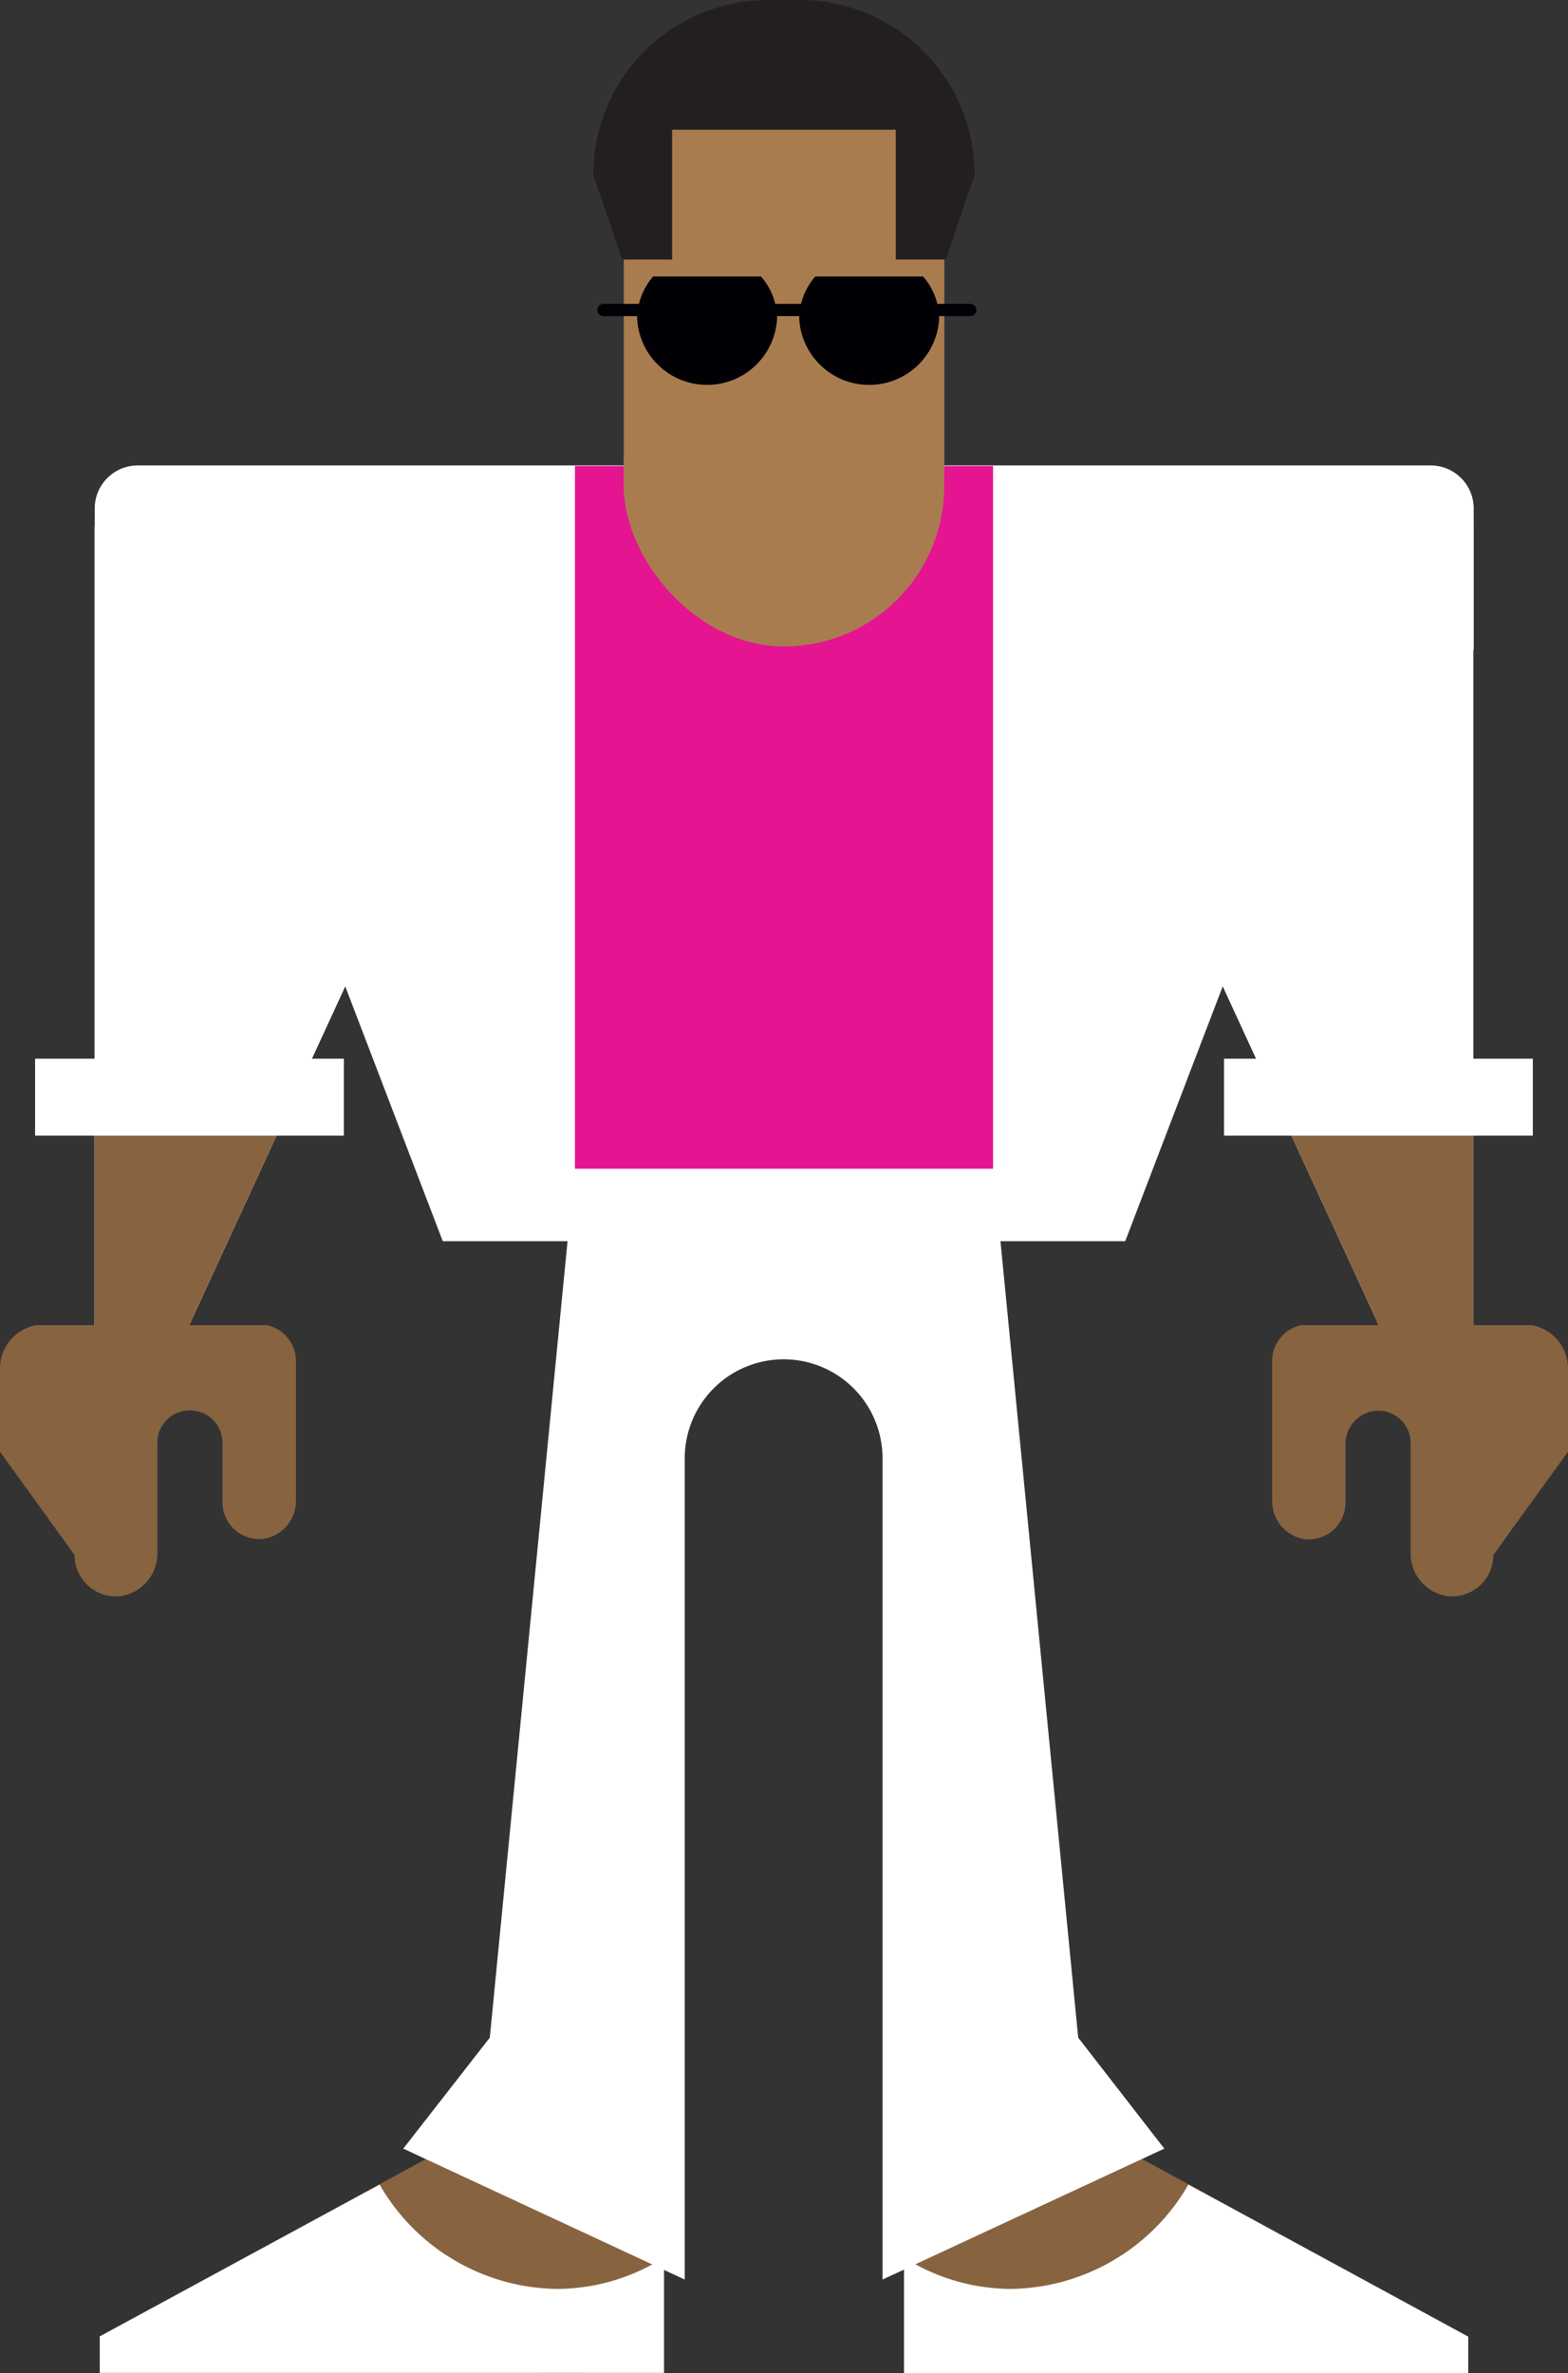 <svg xmlns="http://www.w3.org/2000/svg" viewBox="0 0 145.69 220.42"><rect x="0" y="0" width="145.69" height="220.42" fill="#333333" stroke="none"/><defs><style>.cls-1{fill:#876340;}.cls-2{fill:#fff;}.cls-3{fill:#231f20;}.cls-4{fill:#a97c50;}.cls-5{fill:#e51491;}.cls-6{fill:#000005;}.cls-7{fill:none;stroke:#000005;stroke-linecap:round;stroke-linejoin:round;stroke-width:1.14px;}</style></defs><g id="Layer_2" data-name="Layer 2"><g id="Layer_8" data-name="Layer 8"><path class="cls-1" d="M45.55,197.28v0L9.27,217v3.39h41v-3a2,2,0,1,1,4.08,0v3h7.37V197.28Z"/><path class="cls-2" d="M51.78,212.59a19.3,19.3,0,0,1-16.51-9.69L9.27,217v3.39H61.69V209.68A18.71,18.71,0,0,1,51.78,212.59Z"/><path class="cls-1" d="M100.14,197.28v0L136.42,217v3.39h-41v-3a2,2,0,0,0-4.08,0v3H84V197.28Z"/><path class="cls-2" d="M93.9,212.59a19.32,19.32,0,0,0,16.52-9.69l26,14.13v3.39H84V209.68A18.68,18.68,0,0,0,93.9,212.59Z"/><path class="cls-2" d="M45.51,189.25l7.88-80.7H92.3l7.88,80.7,8,10.31L82,211.72V135.44a9.19,9.19,0,0,0-9.19-9.19h0a9.2,9.2,0,0,0-9.19,9.19v76.28L37.47,199.56Z"/><path class="cls-3" d="M57.82,24.11H87.87l2.69-7.87A16.24,16.24,0,0,0,74.32,0H71.37A16.25,16.25,0,0,0,55.12,16.24Z"/><rect class="cls-4" x="57.95" y="24.11" width="29.78" height="19.17" transform="translate(145.69 67.39) rotate(-180)"/><polygon class="cls-2" points="41.14 115.28 104.55 115.28 129.53 50.02 16.15 50.02 41.14 115.28"/><polygon class="cls-2" points="8.78 129.81 14.51 129.75 51.76 48.9 8.78 48.9 8.78 129.81"/><polygon class="cls-2" points="136.9 129.81 131.18 129.75 93.93 48.9 136.9 48.9 136.9 129.81"/><path class="cls-2" d="M8.8,43.28H136.89a0,0,0,0,1,0,0V56.43a4,4,0,0,1-4,4H12.76a4,4,0,0,1-4-4V43.28a0,0,0,0,1,0,0Z" transform="translate(145.69 103.66) rotate(180)"/><polygon class="cls-1" points="8.78 102.64 8.78 129.81 14.51 129.75 27 102.64 8.78 102.64"/><polygon class="cls-1" points="118.69 102.64 131.18 129.75 136.9 129.81 136.9 102.64 118.69 102.64"/><path class="cls-1" d="M24.81,123.08H3.39a4.07,4.07,0,0,0-3.39,4v7.75l6.93,9.6a3.84,3.84,0,0,0,4.24,3.82,4,4,0,0,0,3.45-4V134.08A3,3,0,0,1,17.67,131h0a3,3,0,0,1,3,3.05v5.48a3.42,3.42,0,0,0,3.77,3.4,3.56,3.56,0,0,0,3.06-3.59v-13A3.41,3.41,0,0,0,24.81,123.08Z"/><path class="cls-1" d="M120.87,123.08H142.3a4.07,4.07,0,0,1,3.39,4v7.75l-6.94,9.6a3.84,3.84,0,0,1-4.23,3.82,4,4,0,0,1-3.45-4V134.08a3,3,0,0,0-3-3.05h0a3.06,3.06,0,0,0-3.05,3.05v5.48a3.42,3.42,0,0,1-3.76,3.4,3.56,3.56,0,0,1-3.06-3.59v-13A3.41,3.41,0,0,1,120.87,123.08Z"/><rect class="cls-4" x="62.45" y="12.05" width="20.78" height="13.9"/><rect class="cls-5" x="53.42" y="43.28" width="38.85" height="65.27"/><rect class="cls-2" x="3.26" y="98.33" width="28.69" height="7.15"/><rect class="cls-2" x="113.73" y="98.33" width="28.69" height="7.15"/><rect class="cls-4" x="57.95" y="28.41" width="29.78" height="31.63" rx="14.89"/><path class="cls-6" d="M60.69,25.68A6,6,0,0,0,59.2,29.6a6.51,6.51,0,0,0,13,0,6,6,0,0,0-1.49-3.92Z"/><path class="cls-6" d="M75.75,25.68a6,6,0,0,0-1.49,3.92,6.51,6.51,0,0,0,13,0,6,6,0,0,0-1.49-3.92Z"/><line class="cls-7" x1="56.07" y1="28.79" x2="90.15" y2="28.79"/></g></g></svg>